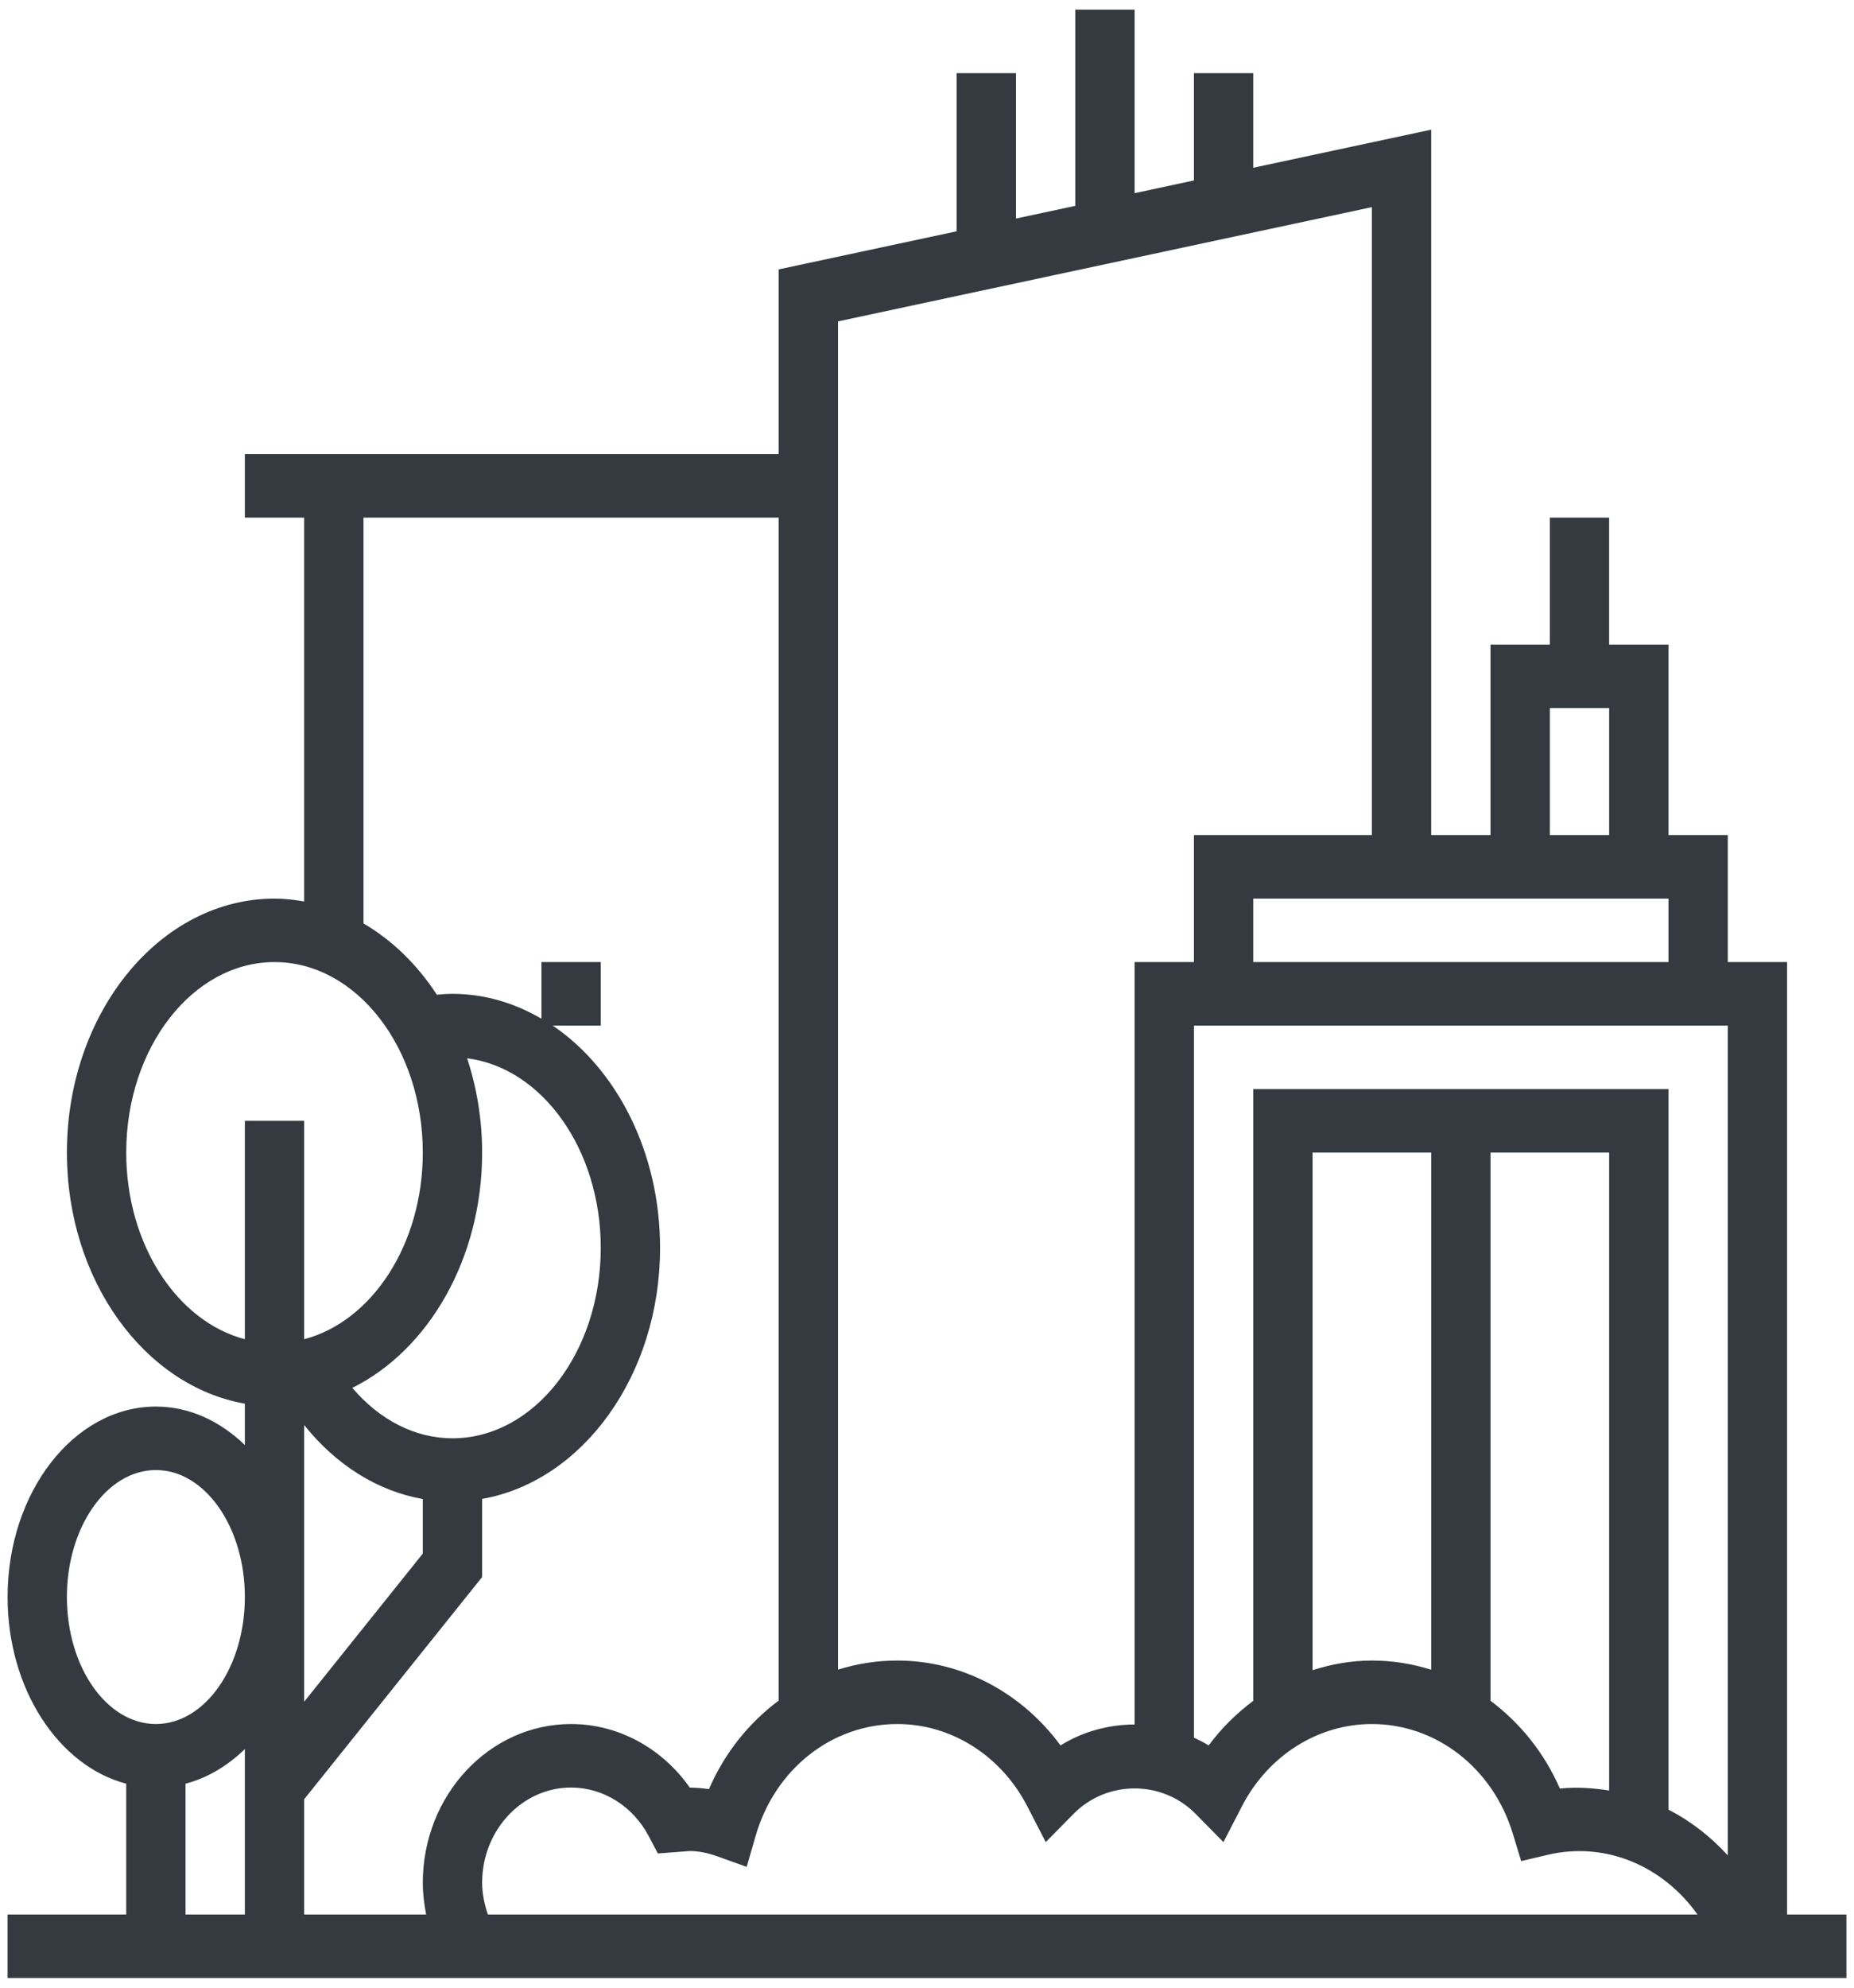 <svg width="84" height="90" viewBox="0 0 84 90" fill="none" xmlns="http://www.w3.org/2000/svg">
<path d="M80.969 86.688V43.562H78.281V37.812H75.594V29.188H72.906V23.438H70.219V29.188H67.531V37.812H64.844V5.871L56.781 7.596V3.312H54.094V8.171L51.406 8.746V0.438H48.719V9.321L46.031 9.896V3.312H43.344V10.473L35.281 12.198V20.562H11.094V23.438H13.781V40.818C13.341 40.741 12.894 40.688 12.438 40.688C7.252 40.688 3.031 45.847 3.031 52.188C3.031 57.969 6.544 62.755 11.094 63.557V65.43C9.969 64.342 8.576 63.688 7.062 63.688C3.358 63.688 0.344 67.556 0.344 72.312C0.344 76.478 2.656 79.961 5.719 80.764V86.688H0.344V89.562H83.656V86.688H80.969ZM21.844 85.25C21.844 82.872 23.652 80.938 25.875 80.938C27.326 80.938 28.673 81.778 29.389 83.133L29.805 83.922L31.25 83.812C31.645 83.812 32.062 83.894 32.524 84.061L33.83 84.53L34.237 83.123C35.112 80.097 37.692 78.062 40.656 78.062C43.099 78.062 45.354 79.487 46.541 81.781L47.38 83.409L48.641 82.129C50.155 80.594 52.656 80.594 54.17 82.129L55.431 83.409L56.271 81.781C57.459 79.487 59.713 78.062 62.156 78.062C65.073 78.062 67.64 80.058 68.543 83.028L68.921 84.268L70.113 83.986C72.776 83.354 75.379 84.527 76.909 86.688H22.104C21.951 86.225 21.844 85.746 21.844 85.25ZM78.281 46.438V84.009C77.502 83.156 76.597 82.453 75.594 81.938V49.312H56.781V77.013C56.027 77.577 55.341 78.246 54.763 79.031C54.548 78.898 54.322 78.784 54.094 78.679V46.438H78.281ZM62.156 75.188C61.232 75.188 60.33 75.349 59.469 75.624V52.188H64.844V75.604C63.988 75.333 63.085 75.188 62.156 75.188ZM67.531 52.188H72.906V81.073C72.177 80.959 71.433 80.904 70.674 80.984C69.963 79.355 68.864 78.006 67.531 77.01V52.188ZM56.781 43.562V40.688H75.594V43.562H56.781ZM70.219 32.062H72.906V37.812H70.219V32.062ZM62.156 9.379V37.812H54.094V43.562H51.406V78.084C50.234 78.084 49.064 78.4 48.05 79.031C46.282 76.629 43.566 75.188 40.656 75.188C39.726 75.188 38.823 75.331 37.969 75.6V14.552L62.156 9.379ZM16.469 23.438H35.281V77C33.938 78.001 32.833 79.362 32.122 81.009C31.839 80.968 31.551 80.945 31.253 80.942C29.994 79.146 28.002 78.062 25.875 78.062C22.17 78.062 19.156 81.287 19.156 85.25C19.156 85.736 19.217 86.215 19.307 86.688H13.781V81.468L21.844 71.407V67.869C26.394 67.067 29.906 62.282 29.906 56.5C29.906 52.173 27.939 48.4 25.043 46.438H27.219V43.562H24.531V46.126C23.307 45.411 21.943 45 20.5 45C20.269 45 20.032 45.016 19.793 45.04C18.905 43.676 17.768 42.571 16.469 41.813V23.438ZM21.844 52.188C21.844 50.678 21.598 49.239 21.164 47.918C24.558 48.348 27.219 52.032 27.219 56.5C27.219 61.257 24.205 65.125 20.5 65.125C18.804 65.125 17.193 64.29 15.963 62.841C19.406 61.132 21.844 57.003 21.844 52.188ZM13.781 64.523C15.223 66.331 17.103 67.513 19.156 67.874V70.345L13.781 77.053V64.523ZM5.719 52.188C5.719 47.431 8.733 43.562 12.438 43.562C16.142 43.562 19.156 47.431 19.156 52.188C19.156 56.353 16.844 59.836 13.781 60.639V50.75H11.094V60.639C8.031 59.836 5.719 56.353 5.719 52.188ZM3.031 72.312C3.031 69.141 4.84 66.562 7.062 66.562C9.285 66.562 11.094 69.141 11.094 72.312C11.094 75.484 9.285 78.062 7.062 78.062C4.84 78.062 3.031 75.484 3.031 72.312ZM8.406 80.764C9.401 80.503 10.312 79.953 11.094 79.197V86.688H8.406V80.764Z" fill="#343A3F"/>
</svg>
